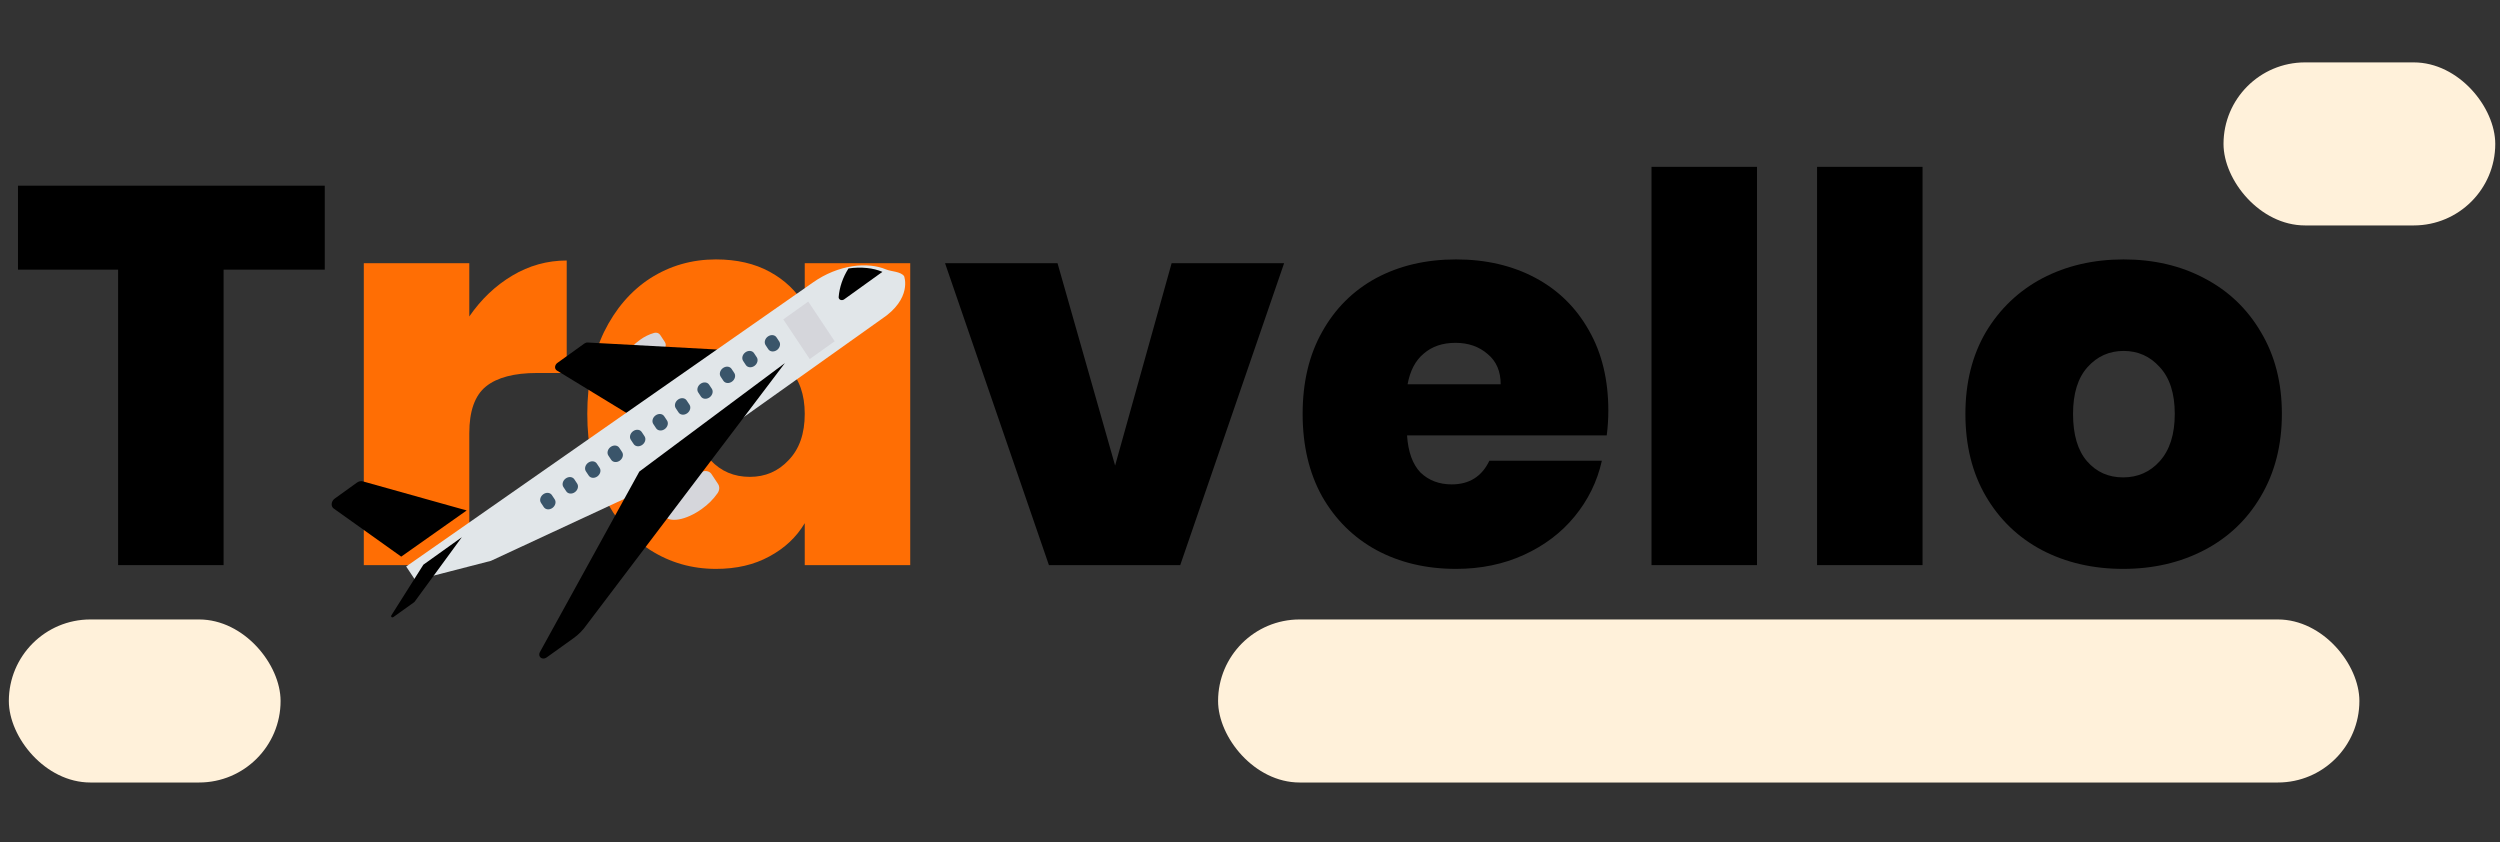 <svg width="184" height="62" viewBox="0 0 184 62" fill="none" xmlns="http://www.w3.org/2000/svg">
<rect x="0" y="0" width="184" height="62" fill="#333333" stroke="none"/>
<rect x="89.651" y="45.592" width="84" height="12" rx="6" fill="#FFF1DA"/>
<rect x="163.651" y="4.592" width="20" height="12" rx="6" fill="#FFF1DA"/>
<rect x="0.651" y="45.592" width="20" height="12" rx="6" fill="#FFF1DA"/>
<path d="M23.903 13.667V19.846H16.456V41.593H8.692V19.846H1.324V13.667H23.903Z" fill="black"/>
<path d="M34.54 23.292C35.411 22.025 36.468 21.021 37.709 20.282C38.95 19.543 40.284 19.173 41.71 19.173V27.452H39.531C37.841 27.452 36.586 27.782 35.768 28.442C34.949 29.102 34.54 30.251 34.54 31.888V41.593H26.776V19.371H34.54V23.292Z" fill="#FF6E04"/>
<path d="M43.225 30.462C43.225 28.165 43.635 26.158 44.453 24.441C45.298 22.725 46.434 21.404 47.86 20.48C49.312 19.556 50.923 19.093 52.693 19.093C54.224 19.093 55.545 19.397 56.654 20.005C57.763 20.612 58.621 21.431 59.229 22.461V19.371H66.993V41.593H59.229V38.504C58.621 39.533 57.75 40.352 56.614 40.959C55.505 41.567 54.198 41.87 52.693 41.87C50.923 41.87 49.312 41.408 47.86 40.484C46.434 39.56 45.298 38.239 44.453 36.523C43.635 34.78 43.225 32.76 43.225 30.462ZM59.229 30.462C59.229 29.036 58.833 27.914 58.04 27.095C57.274 26.276 56.324 25.867 55.188 25.867C54.026 25.867 53.062 26.276 52.297 27.095C51.531 27.887 51.148 29.01 51.148 30.462C51.148 31.888 51.531 33.024 52.297 33.869C53.062 34.688 54.026 35.097 55.188 35.097C56.324 35.097 57.274 34.688 58.04 33.869C58.833 33.05 59.229 31.915 59.229 30.462Z" fill="#FF6E04"/>
<path d="M82.072 34.265L86.232 19.371H94.511L86.865 41.593H77.2L69.555 19.371H77.834L82.072 34.265Z" fill="black"/>
<path d="M118.373 30.224C118.373 30.832 118.334 31.439 118.255 32.047H103.559C103.638 33.261 103.968 34.172 104.549 34.78C105.156 35.361 105.922 35.651 106.846 35.651C108.14 35.651 109.065 35.07 109.619 33.908H117.898C117.555 35.44 116.881 36.813 115.878 38.028C114.901 39.217 113.66 40.154 112.154 40.841C110.649 41.527 108.985 41.87 107.163 41.87C104.971 41.87 103.017 41.408 101.301 40.484C99.611 39.56 98.277 38.239 97.3 36.523C96.349 34.806 95.874 32.786 95.874 30.462C95.874 28.138 96.349 26.131 97.3 24.441C98.251 22.725 99.571 21.404 101.261 20.48C102.978 19.556 104.945 19.093 107.163 19.093C109.355 19.093 111.296 19.543 112.986 20.44C114.676 21.338 115.997 22.632 116.947 24.322C117.898 25.986 118.373 27.953 118.373 30.224ZM110.451 28.284C110.451 27.333 110.134 26.593 109.5 26.065C108.867 25.511 108.074 25.233 107.124 25.233C106.173 25.233 105.394 25.497 104.787 26.026C104.179 26.527 103.783 27.28 103.598 28.284H110.451Z" fill="black"/>
<path d="M129.315 12.28V41.593H121.551V12.28H129.315Z" fill="black"/>
<path d="M141.5 12.28V41.593H133.736V12.28H141.5Z" fill="black"/>
<path d="M156.26 41.87C154.042 41.87 152.048 41.408 150.279 40.484C148.536 39.56 147.163 38.239 146.159 36.523C145.156 34.806 144.654 32.786 144.654 30.462C144.654 28.165 145.156 26.158 146.159 24.441C147.189 22.725 148.575 21.404 150.318 20.48C152.088 19.556 154.082 19.093 156.3 19.093C158.518 19.093 160.499 19.556 162.242 20.48C164.011 21.404 165.397 22.725 166.401 24.441C167.431 26.158 167.946 28.165 167.946 30.462C167.946 32.76 167.431 34.78 166.401 36.523C165.397 38.239 164.011 39.56 162.242 40.484C160.472 41.408 158.479 41.87 156.26 41.87ZM156.26 35.136C157.343 35.136 158.241 34.74 158.954 33.948C159.693 33.129 160.063 31.968 160.063 30.462C160.063 28.957 159.693 27.808 158.954 27.016C158.241 26.224 157.356 25.828 156.3 25.828C155.244 25.828 154.359 26.224 153.646 27.016C152.933 27.808 152.576 28.957 152.576 30.462C152.576 31.994 152.92 33.156 153.606 33.948C154.293 34.74 155.178 35.136 156.26 35.136Z" fill="black"/>
<path d="M51.759 34.69C51.244 34.836 50.748 35.081 50.303 35.409C49.141 36.245 48.502 37.38 48.876 37.946C49.249 38.511 50.494 38.292 51.656 37.456C52.108 37.138 52.504 36.742 52.818 36.292C52.963 36.076 52.976 35.815 52.852 35.627L52.367 34.893C52.243 34.705 52.005 34.625 51.759 34.69Z" fill="#D5D6DB"/>
<path d="M48.146 24.501C47.773 24.607 47.414 24.784 47.091 25.022C46.248 25.628 45.785 26.451 46.056 26.861C46.326 27.271 47.229 27.111 48.071 26.506C48.399 26.275 48.686 25.988 48.913 25.662C49.019 25.505 49.028 25.316 48.938 25.18L48.587 24.648C48.497 24.511 48.324 24.454 48.146 24.501Z" fill="#D5D6DB"/>
<path d="M43.253 25.209C43.168 25.204 43.08 25.232 43.005 25.286L41.026 26.709C40.861 26.828 40.804 27.042 40.9 27.187C40.922 27.22 40.951 27.248 40.985 27.269L46.242 30.474L52.838 25.728L43.253 25.209Z" fill="black"/>
<path d="M64.861 23.5L46.9 36.275L36.129 41.279L30.572 42.711L29.894 41.694L59.853 20.776C60.746 20.15 61.757 19.74 62.784 19.588C63.233 19.523 63.681 19.513 64.115 19.558C64.499 19.595 64.868 19.686 65.209 19.829C65.589 19.992 66.294 19.974 66.543 20.328C66.544 20.327 67.177 21.977 64.861 23.5Z" fill="#E1E6E9"/>
<path d="M47.057 34.705L39.729 48.008C39.639 48.194 39.71 48.393 39.888 48.452C39.998 48.488 40.128 48.464 40.233 48.388L42.211 46.971C42.591 46.699 42.922 46.361 43.184 45.979L57.767 26.725L47.057 34.705Z" fill="black"/>
<path d="M26.702 35.428C26.565 35.389 26.406 35.422 26.276 35.516L24.642 36.691C24.42 36.85 24.344 37.138 24.473 37.334C24.497 37.371 24.528 37.403 24.564 37.429L29.53 40.968L34.347 37.569L26.702 35.428Z" fill="black"/>
<path d="M31.16 41.562L28.807 45.287C28.772 45.341 28.785 45.405 28.834 45.431C28.87 45.449 28.918 45.443 28.955 45.414L30.483 44.321C30.494 44.313 30.505 44.303 30.514 44.291L33.991 39.538L31.16 41.562Z" fill="black"/>
<path d="M63.819 19.727C63.371 19.68 62.911 19.691 62.448 19.758C62.031 20.417 61.781 21.145 61.725 21.87C61.726 22.015 61.848 22.112 61.998 22.087C62.045 22.08 62.091 22.061 62.131 22.032L64.945 20.009C64.594 19.86 64.215 19.765 63.819 19.727Z" fill="black"/>
<path d="M57.649 23.507L59.487 22.196L61.434 25.117L59.596 26.427L57.649 23.507Z" fill="#D5D6DB"/>
<path d="M56.517 24.766C56.296 24.924 56.22 25.209 56.348 25.402L56.555 25.715C56.691 25.902 56.976 25.92 57.193 25.756C57.4 25.599 57.471 25.33 57.357 25.141L57.15 24.829C57.022 24.636 56.739 24.608 56.517 24.766Z" fill="#3A556A"/>
<path d="M54.864 25.929C54.643 26.087 54.567 26.372 54.695 26.565L54.902 26.878C55.038 27.065 55.323 27.084 55.54 26.919C55.747 26.762 55.818 26.493 55.704 26.305L55.496 25.992C55.369 25.799 55.086 25.771 54.864 25.929Z" fill="#3A556A"/>
<path d="M53.211 27.088C52.99 27.247 52.914 27.532 53.042 27.724L53.249 28.037C53.384 28.224 53.67 28.243 53.887 28.078C54.094 27.921 54.165 27.652 54.051 27.464L53.843 27.151C53.715 26.958 53.432 26.93 53.211 27.088Z" fill="#3A556A"/>
<path d="M51.557 28.249C51.336 28.407 51.261 28.692 51.389 28.884L51.596 29.197C51.731 29.384 52.017 29.403 52.234 29.238C52.441 29.081 52.512 28.813 52.398 28.624L52.19 28.311C52.062 28.118 51.779 28.09 51.557 28.249Z" fill="#3A556A"/>
<path d="M49.905 29.408C49.683 29.566 49.608 29.851 49.736 30.044L49.943 30.357C50.071 30.549 50.354 30.577 50.575 30.419C50.797 30.261 50.873 29.976 50.745 29.783L50.537 29.471C50.41 29.278 50.127 29.249 49.905 29.407C49.905 29.407 49.905 29.408 49.905 29.408Z" fill="#3A556A"/>
<path d="M48.252 30.572C48.03 30.73 47.955 31.015 48.083 31.208L48.29 31.521C48.418 31.713 48.701 31.741 48.922 31.583C49.144 31.425 49.219 31.14 49.092 30.947L48.884 30.635C48.757 30.442 48.474 30.413 48.252 30.572C48.252 30.572 48.252 30.572 48.252 30.572Z" fill="#3A556A"/>
<path d="M46.598 31.733C46.377 31.892 46.301 32.176 46.429 32.369L46.637 32.682C46.765 32.874 47.048 32.902 47.269 32.743C47.49 32.585 47.566 32.301 47.438 32.109L47.231 31.796C47.103 31.603 46.82 31.575 46.598 31.733Z" fill="#3A556A"/>
<path d="M44.945 32.893C44.724 33.052 44.648 33.336 44.776 33.529L44.984 33.842C45.112 34.035 45.395 34.062 45.616 33.904C45.837 33.745 45.913 33.461 45.785 33.269L45.578 32.956C45.45 32.763 45.167 32.735 44.945 32.893Z" fill="#3A556A"/>
<path d="M43.292 34.055C43.071 34.214 42.995 34.498 43.123 34.691L43.331 35.004C43.459 35.197 43.742 35.224 43.963 35.066C44.184 34.907 44.259 34.623 44.132 34.431L43.925 34.118C43.797 33.925 43.514 33.897 43.292 34.055Z" fill="#3A556A"/>
<path d="M41.639 35.214C41.417 35.373 41.341 35.657 41.469 35.85L41.47 35.85L41.677 36.163C41.805 36.356 42.088 36.383 42.309 36.225C42.53 36.067 42.606 35.783 42.478 35.59L42.271 35.277C42.143 35.084 41.86 35.056 41.639 35.214Z" fill="#3A556A"/>
<path d="M39.986 36.376C39.765 36.534 39.689 36.818 39.817 37.011L39.817 37.012L40.024 37.324C40.153 37.517 40.436 37.544 40.657 37.386C40.877 37.228 40.953 36.944 40.826 36.751L40.618 36.438C40.491 36.246 40.208 36.217 39.986 36.376Z" fill="#3A556A"/>
</svg>
